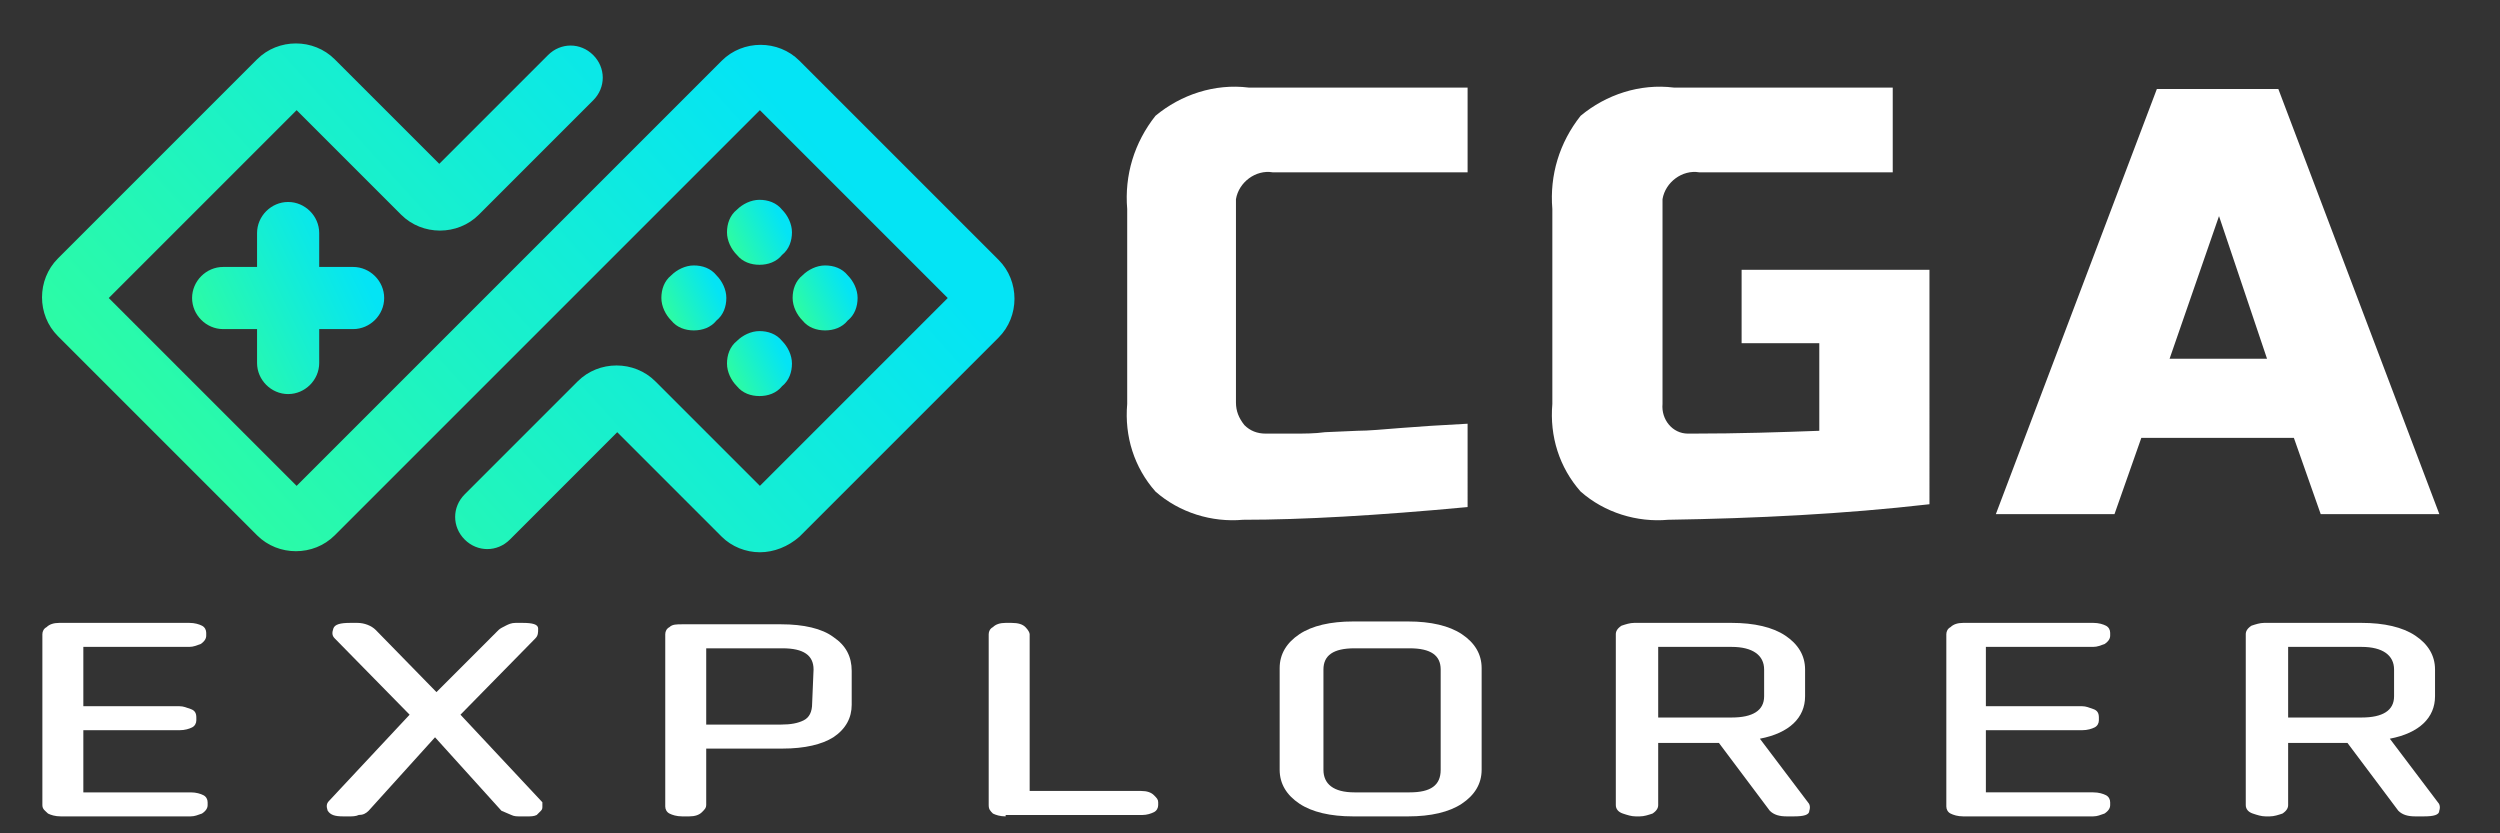 <?xml version="1.0" encoding="utf-8"?>
<!-- Generator: Adobe Illustrator 23.0.2, SVG Export Plug-In . SVG Version: 6.00 Build 0)  -->
<svg version="1.1" id="CONTAINER" xmlns="http://www.w3.org/2000/svg" xmlns:xlink="http://www.w3.org/1999/xlink" x="0px" y="0px"
	 viewBox="0 0 177 59" style="enable-background:new 0 0 177 59;" xml:space="preserve">
<rect x="0" y="0" width="177" height="59" fill="#333333" stroke="none"/>
<style type="text/css">
	.st0{enable-background:new    ;}
	.st1{fill:#FFFFFF;}
	.st2{fill:url(#SVGID_1_);}
	.st3{fill:url(#SVGID_2_);}
	.st4{fill:url(#SVGID_3_);}
	.st5{fill:url(#SVGID_4_);}
	.st6{fill:url(#SVGID_5_);}
	.st7{fill:url(#SVGID_6_);}
</style>
<g id="Vert-Logo" transform="translate(166, 276)">
	<g class="st0">
		<path class="st1" d="M-161.7-218.2c-0.4,0-0.7-0.1-0.9-0.2c-0.2-0.2-0.4-0.3-0.4-0.6v-12.1c0-0.2,0.1-0.4,0.3-0.5
			c0.2-0.2,0.5-0.3,0.9-0.3h9.2c0.4,0,0.7,0.1,0.9,0.2c0.2,0.1,0.3,0.3,0.3,0.5v0.2c0,0.2-0.1,0.4-0.4,0.6c-0.3,0.1-0.5,0.2-0.8,0.2
			h-7.5v4.2h6.8c0.3,0,0.5,0.1,0.8,0.2c0.3,0.1,0.4,0.3,0.4,0.6v0.2c0,0.2-0.1,0.4-0.3,0.5c-0.2,0.1-0.5,0.2-0.9,0.2h-6.8v4.4h7.6
			c0.4,0,0.7,0.1,0.9,0.2c0.2,0.1,0.3,0.3,0.3,0.5v0.2c0,0.2-0.1,0.4-0.4,0.6c-0.3,0.1-0.5,0.2-0.8,0.2
			C-152.5-218.2-161.7-218.2-161.7-218.2z"/>
		<path class="st1" d="M-129.2-218.2c-0.2,0-0.4,0-0.6-0.1c-0.2-0.1-0.5-0.2-0.7-0.3l-4.7-5.2l-4.7,5.2c-0.2,0.2-0.4,0.3-0.7,0.3
			c-0.2,0.1-0.5,0.1-0.6,0.1h-0.5c-0.6,0-0.9-0.1-1.1-0.4c-0.1-0.3-0.1-0.5,0.1-0.7l5.7-6.1l-5.3-5.4c-0.2-0.2-0.2-0.4-0.1-0.7
			c0.1-0.3,0.5-0.4,1.2-0.4h0.5c0.5,0,1,0.2,1.3,0.5l4.3,4.4l4.4-4.4c0.1-0.1,0.3-0.2,0.5-0.3s0.4-0.2,0.7-0.2h0.5
			c0.7,0,1.1,0.1,1.1,0.4s0,0.5-0.2,0.7l-5.3,5.4l5.8,6.2c0,0.1,0,0.2,0,0.3s0,0.2-0.1,0.3c-0.1,0.1-0.2,0.2-0.3,0.3
			c-0.2,0.1-0.4,0.1-0.7,0.1C-128.7-218.2-129.2-218.2-129.2-218.2z"/>
		<path class="st1" d="M-116-223v4c0,0.2-0.1,0.3-0.3,0.5c-0.2,0.2-0.5,0.3-0.9,0.3h-0.5c-0.4,0-0.7-0.1-0.9-0.2
			c-0.2-0.1-0.3-0.3-0.3-0.5v-12.2c0-0.2,0.1-0.4,0.3-0.5c0.2-0.2,0.5-0.2,0.9-0.2h7c1.6,0,2.9,0.3,3.7,0.9c0.9,0.6,1.3,1.4,1.3,2.4
			v2.4c0,0.9-0.4,1.7-1.3,2.3c-0.8,0.5-2,0.8-3.6,0.8H-116z M-108.4-228.6c0-1-0.7-1.5-2.2-1.5h-5.4v5.4h5.3c0.7,0,1.2-0.1,1.6-0.3
			c0.4-0.2,0.6-0.6,0.6-1.2L-108.4-228.6L-108.4-228.6z"/>
		<path class="st1" d="M-94.8-218.2c-0.4,0-0.7-0.1-0.9-0.2c-0.2-0.2-0.3-0.3-0.3-0.6v-12.1c0-0.2,0.1-0.4,0.3-0.5
			c0.2-0.2,0.5-0.3,0.9-0.3h0.4c0.5,0,0.8,0.1,1,0.3c0.2,0.2,0.3,0.4,0.3,0.5v11.1h7.9c0.4,0,0.7,0.1,0.9,0.3
			c0.2,0.2,0.3,0.3,0.3,0.5v0.2c0,0.2-0.1,0.4-0.3,0.5c-0.2,0.1-0.5,0.2-0.8,0.2h-9.7V-218.2z"/>
		<path class="st1" d="M-70.2-218.2c-1.6,0-2.9-0.3-3.8-0.9c-0.9-0.6-1.4-1.4-1.4-2.4v-7.2c0-1,0.5-1.8,1.4-2.4
			c0.9-0.6,2.2-0.9,3.8-0.9h3.9c1.6,0,2.9,0.3,3.8,0.9s1.4,1.4,1.4,2.4v7.2c0,1-0.5,1.8-1.4,2.4c-0.9,0.6-2.2,0.9-3.8,0.9H-70.2z
			 M-64-228.6c0-1-0.7-1.5-2.2-1.5h-3.9c-1.5,0-2.2,0.5-2.2,1.5v7.1c0,1,0.7,1.6,2.2,1.6h3.9c1.5,0,2.2-0.5,2.2-1.6V-228.6z"/>
		<path class="st1" d="M-39.5-218.2c-0.5,0-0.9-0.1-1.2-0.4l-3.6-4.8h-4.3v4.4c0,0.2-0.1,0.4-0.4,0.6c-0.3,0.1-0.6,0.2-0.9,0.2h-0.3
			c-0.3,0-0.6-0.1-0.9-0.2c-0.3-0.1-0.5-0.3-0.5-0.6v-12.1c0-0.2,0.1-0.4,0.4-0.6c0.3-0.1,0.6-0.2,0.9-0.2h6.9
			c1.6,0,2.9,0.3,3.8,0.9s1.4,1.4,1.4,2.4v1.9c0,1.5-1.1,2.6-3.2,3l3.4,4.5c0.1,0.1,0.2,0.3,0.1,0.6c0,0.3-0.4,0.4-1.1,0.4H-39.5z
			 M-41.1-228.6c0-1-0.8-1.6-2.3-1.6h-5.2v5h5.2c1.5,0,2.3-0.5,2.3-1.5V-228.6z"/>
		<path class="st1" d="M-27-218.2c-0.4,0-0.7-0.1-0.9-0.2s-0.3-0.3-0.3-0.5v-12.2c0-0.2,0.1-0.4,0.3-0.5c0.2-0.2,0.5-0.3,0.9-0.3
			h9.2c0.4,0,0.7,0.1,0.9,0.2c0.2,0.1,0.3,0.3,0.3,0.5v0.2c0,0.2-0.1,0.4-0.4,0.6c-0.3,0.1-0.5,0.2-0.8,0.2h-7.6v4.2h6.8
			c0.3,0,0.5,0.1,0.8,0.2c0.3,0.1,0.4,0.3,0.4,0.6v0.2c0,0.2-0.1,0.4-0.3,0.5s-0.5,0.2-0.9,0.2h-6.8v4.4h7.6c0.4,0,0.7,0.1,0.9,0.2
			c0.2,0.1,0.3,0.3,0.3,0.5v0.2c0,0.2-0.1,0.4-0.4,0.6c-0.3,0.1-0.5,0.2-0.8,0.2C-17.8-218.2-27-218.2-27-218.2z"/>
		<path class="st1" d="M5-218.2c-0.5,0-0.9-0.1-1.2-0.4l-3.6-4.8H-4v4.4c0,0.2-0.1,0.4-0.4,0.6c-0.3,0.1-0.6,0.2-0.9,0.2h-0.3
			c-0.3,0-0.6-0.1-0.9-0.2c-0.3-0.1-0.5-0.3-0.5-0.6v-12.1c0-0.2,0.1-0.4,0.4-0.6c0.3-0.1,0.6-0.2,0.9-0.2h6.9
			c1.6,0,2.9,0.3,3.8,0.9c0.9,0.6,1.4,1.4,1.4,2.4v1.9c0,1.5-1.1,2.6-3.2,3l3.4,4.5c0.1,0.1,0.2,0.3,0.1,0.6c0,0.3-0.4,0.4-1.1,0.4
			H5z M3.5-228.6c0-1-0.8-1.6-2.3-1.6H-4v5h5.2c1.5,0,2.3-0.5,2.3-1.5V-228.6z"/>
	</g>
	<g transform="translate(-125.231 -18)">
		<g transform="translate(175.537 20)">
			<g transform="translate(0 0)">
				<path class="st1" d="M-112.4-242.1c-6.4,0.6-11.7,0.9-15.9,0.9c-2.2,0.2-4.5-0.5-6.2-2c-1.5-1.7-2.2-3.9-2-6.2v-13.8
					c-0.2-2.4,0.5-4.7,2-6.6c1.8-1.5,4.2-2.3,6.6-2h15.5v6h-13.8c-1.2-0.2-2.4,0.7-2.6,1.9c0,0.2,0,0.4,0,0.6v13.8
					c0,0.6,0.2,1.1,0.6,1.6c0.4,0.4,0.9,0.6,1.5,0.6c0.6,0,1.3,0,2,0c0.7,0,1.5,0,2.2-0.1l2.3-0.1c0.8,0,1.8-0.1,3.1-0.2
					c1.2-0.1,2.8-0.2,4.7-0.3L-112.4-242.1z"/>
				<path class="st1" d="M-79.7-242.3c-6.1,0.7-12.3,1-18.5,1.1c-2.2,0.2-4.5-0.5-6.2-2c-1.5-1.7-2.2-3.9-2-6.2v-13.8
					c-0.2-2.4,0.5-4.7,2-6.6c1.8-1.5,4.2-2.3,6.6-2h15.5v6H-96c-1.2-0.2-2.4,0.7-2.6,1.9c0,0.2,0,0.4,0,0.7v13.8
					c-0.1,1.1,0.7,2.1,1.8,2.1c0.1,0,0.2,0,0.3,0c3.3,0,6.3-0.1,9-0.2v-6.2H-93v-5.2h13.3L-79.7-242.3z"/>
				<path class="st1" d="M-66.6-241.6H-75l11.4-30.1h8.6l11.4,30.1H-52l-1.9-5.4h-10.8L-66.6-241.6z M-62.7-252.6h6.9l-3.4-10.1
					L-62.7-252.6z"/>
			</g>
		</g>
		<g transform="translate(125.231 18)">
			<g transform="translate(0)">
				
					<linearGradient id="SVGID_1_" gradientUnits="userSpaceOnUse" x1="-745.406" y1="122.306" x2="-746.732" y2="121.68" gradientTransform="matrix(44.986 0 0 -23.51 33429.195 2614.343)">
					<stop  offset="0" style="stop-color:#04E4F5"/>
					<stop  offset="1" style="stop-color:#30FE9D"/>
				</linearGradient>
				<path class="st2" d="M-112.2-236.9c-1,0-2-0.4-2.7-1.1l-7.4-7.4l-7.6,7.6c-0.9,0.9-2.3,0.9-3.2,0c0,0,0,0,0,0
					c-0.9-0.9-0.9-2.3,0-3.2c0,0,0,0,0,0l8-8c1.5-1.5,4-1.5,5.5,0l7.4,7.4l13.3-13.3l-13.3-13.3l-30.1,30.1c-1.5,1.5-4,1.5-5.5,0
					l-14.1-14.1c-1.5-1.5-1.5-4,0-5.5l14.1-14.1c1.5-1.5,4-1.5,5.5,0l7.4,7.4l7.7-7.7c0.9-0.9,2.3-0.9,3.2,0c0,0,0,0,0,0
					c0.9,0.9,0.9,2.3,0,3.2c0,0,0,0,0,0l-8.1,8.1c-1.5,1.5-4,1.5-5.5,0l-7.4-7.4l-13.3,13.3l13.3,13.3l30.1-30.1
					c1.5-1.5,4-1.5,5.5,0l14.1,14.1c1.5,1.5,1.5,4,0,5.5l-14.1,14.1C-110.2-237.3-111.2-236.9-112.2-236.9z"/>
			</g>
			<g transform="translate(34.818 10.293)">
				
					<linearGradient id="SVGID_2_" gradientUnits="userSpaceOnUse" x1="-582.823" y1="3.017" x2="-584.15" y2="2.39" gradientTransform="matrix(2.921 0 0 -2.92 1561.68 -257.093)">
					<stop  offset="0" style="stop-color:#04E4F5"/>
					<stop  offset="1" style="stop-color:#30FE9D"/>
				</linearGradient>
				<path class="st3" d="M-142.4-262.9c-0.6,0-1.2-0.2-1.6-0.7c-0.4-0.4-0.7-1-0.7-1.6c0-0.6,0.2-1.2,0.7-1.6c0.4-0.4,1-0.7,1.6-0.7
					c0.6,0,1.2,0.2,1.6,0.7c0.4,0.4,0.7,1,0.7,1.6c0,0.6-0.2,1.2-0.7,1.6C-141.2-263.1-141.8-262.9-142.4-262.9z"/>
			</g>
			<g transform="translate(28.725 10.293)">
				
					<linearGradient id="SVGID_3_" gradientUnits="userSpaceOnUse" x1="-577.756" y1="3.017" x2="-579.082" y2="2.39" gradientTransform="matrix(2.92 0 0 -2.92 1543.068 -257.093)">
					<stop  offset="0" style="stop-color:#04E4F5"/>
					<stop  offset="1" style="stop-color:#30FE9D"/>
				</linearGradient>
				<path class="st4" d="M-145.6-262.9c-0.6,0-1.2-0.2-1.6-0.7c-0.4-0.4-0.7-1-0.7-1.6c0-0.6,0.2-1.2,0.7-1.6c0.4-0.4,1-0.7,1.6-0.7
					c0.6,0,1.2,0.2,1.6,0.7c0.4,0.4,0.7,1,0.7,1.6c0,0.6-0.2,1.2-0.7,1.6C-144.4-263.1-145-262.9-145.6-262.9z"/>
			</g>
			<g transform="translate(31.771 7.247)">
				
					<linearGradient id="SVGID_4_" gradientUnits="userSpaceOnUse" x1="-580.253" y1="6.612" x2="-581.579" y2="5.986" gradientTransform="matrix(2.92 0 0 -2.92 1551.958 -248.202)">
					<stop  offset="0" style="stop-color:#04E4F5"/>
					<stop  offset="1" style="stop-color:#30FE9D"/>
				</linearGradient>
				<path class="st5" d="M-144-264.5c-0.6,0-1.2-0.2-1.6-0.7c-0.4-0.4-0.7-1-0.7-1.6c0-0.6,0.2-1.2,0.7-1.6c0.4-0.4,1-0.7,1.6-0.7
					c0.6,0,1.2,0.2,1.6,0.7c0.4,0.4,0.7,1,0.7,1.6c0,0.6-0.2,1.2-0.7,1.6C-142.8-264.7-143.4-264.5-144-264.5z"/>
			</g>
			<g transform="translate(31.771 13.341)">
				
					<linearGradient id="SVGID_5_" gradientUnits="userSpaceOnUse" x1="-580.253" y1="-0.583" x2="-581.579" y2="-1.209" gradientTransform="matrix(2.92 0 0 -2.92 1551.958 -265.995)">
					<stop  offset="0" style="stop-color:#04E4F5"/>
					<stop  offset="1" style="stop-color:#30FE9D"/>
				</linearGradient>
				<path class="st6" d="M-144-261.3c-0.6,0-1.2-0.2-1.6-0.7c-0.4-0.4-0.7-1-0.7-1.6c0-0.6,0.2-1.2,0.7-1.6c0.4-0.4,1-0.7,1.6-0.7
					c0.6,0,1.2,0.2,1.6,0.7c0.4,0.4,0.7,1,0.7,1.6c0,0.6-0.2,1.2-0.7,1.6C-142.8-261.5-143.4-261.3-144-261.3z"/>
			</g>
			
				<linearGradient id="SVGID_6_" gradientUnits="userSpaceOnUse" x1="-692.03" y1="97.439" x2="-693.357" y2="96.813" gradientTransform="matrix(9.012 0 0 -9.012 6095.945 620.898)">
				<stop  offset="0" style="stop-color:#04E4F5"/>
				<stop  offset="1" style="stop-color:#30FE9D"/>
			</linearGradient>
			<path class="st7" d="M-141-257.1h-2.4v-2.4c0-1.2-1-2.2-2.2-2.2c-1.2,0-2.2,1-2.2,2.2v2.4h-2.4c-1.2,0-2.2,1-2.2,2.2
				s1,2.2,2.2,2.2h2.4v2.4c0,1.2,1,2.2,2.2,2.2c1.2,0,2.2-1,2.2-2.2v-2.4h2.4c1.2,0,2.2-1,2.2-2.2S-139.8-257.1-141-257.1z"/>
		</g>
	</g>
</g>
</svg>
